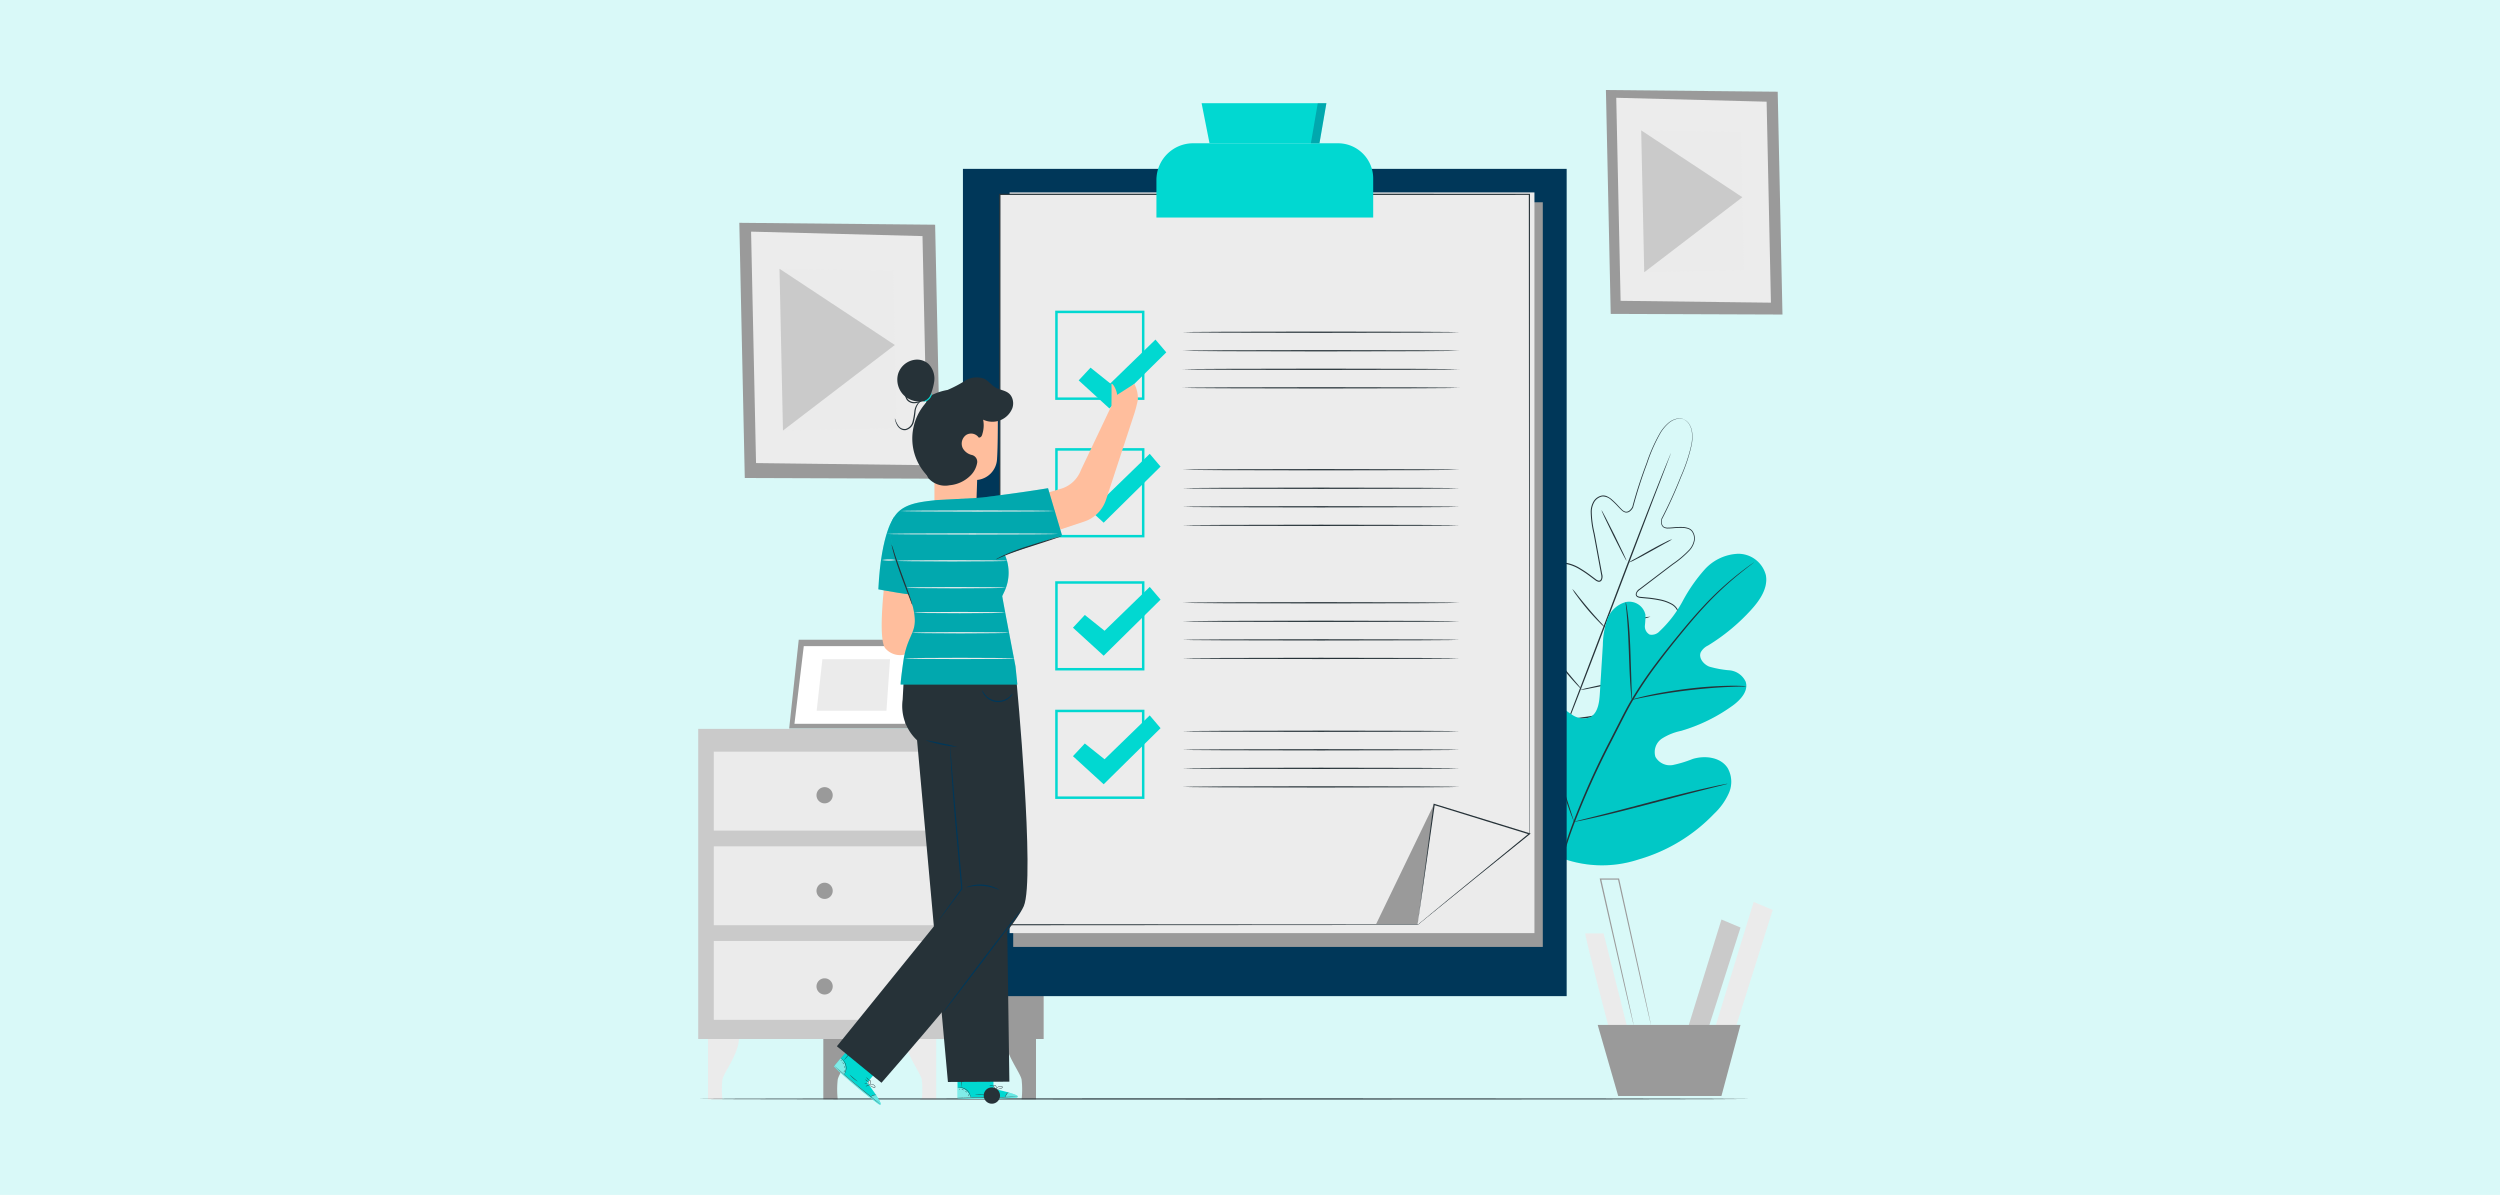 <svg xmlns="http://www.w3.org/2000/svg" width="295" height="141" viewBox="0 0 295 141">
  <g id="Grupo_1018037" data-name="Grupo 1018037" transform="translate(-284.668 -6501)">
    <rect id="Rectángulo_375667" data-name="Rectángulo 375667" width="295" height="141" transform="translate(284.668 6501)" fill="#d9f9f8"/>
    <g id="normatividad" transform="translate(366.804 6511.623)">
      <path id="Trazado_721540" data-name="Trazado 721540" d="M3.983,315.7v7.364h1.7a10.317,10.317,0,0,1,0-2.335c.163-.869,2.009-3.108,1.955-5.029Z" transform="translate(-2.573 -203.962)" fill="#ebebeb"/>
      <path id="Trazado_721541" data-name="Trazado 721541" d="M42.426,315.7v7.364h1.7a10.316,10.316,0,0,1,0-2.335c.163-.869,2.009-3.108,1.955-5.029Z" transform="translate(-27.41 -203.962)" fill="#9a9a9a"/>
      <path id="Trazado_721542" data-name="Trazado 721542" d="M73.376,315.7v7.364h-1.7a10.336,10.336,0,0,0,0-2.335c-.163-.869-2.009-3.108-1.955-5.029Z" transform="translate(-45.043 -203.962)" fill="#ebebeb"/>
      <path id="Trazado_721543" data-name="Trazado 721543" d="M106.654,315.7v7.364h-1.7a10.309,10.309,0,0,0,0-2.335c-.163-.869-2.009-3.108-1.955-5.029Z" transform="translate(-66.542 -203.962)" fill="#9a9a9a"/>
      <path id="Trazado_721544" data-name="Trazado 721544" d="M41.465,212.979H.715v36.6H41.465Z" transform="translate(-0.462 -137.597)" fill="#cacaca"/>
      <path id="Trazado_721545" data-name="Trazado 721545" d="M84.831,212.977l.3,36.6H95.809v-36.6Z" transform="translate(-54.806 -137.596)" fill="#9a9a9a"/>
      <path id="Trazado_721546" data-name="Trazado 721546" d="M32.059,220.585H5.9V229.9H32.059Z" transform="translate(-3.809 -142.511)" fill="#ebebeb"/>
      <path id="Trazado_721547" data-name="Trazado 721547" d="M32.059,252.139H5.9v9.312H32.059Z" transform="translate(-3.809 -162.897)" fill="#ebebeb"/>
      <path id="Trazado_721548" data-name="Trazado 721548" d="M32.059,283.692H5.9V293H32.059Z" transform="translate(-3.809 -183.282)" fill="#ebebeb"/>
      <path id="Trazado_721549" data-name="Trazado 721549" d="M32.171,183.268l-1.129,10.473H45.5l1.2-10.473Z" transform="translate(-20.056 -118.402)" fill="#9a9a9a"/>
      <path id="Trazado_721550" data-name="Trazado 721550" d="M33.907,185.394l-1.1,9.164H45.858l1.056-9.164Z" transform="translate(-21.197 -119.776)" fill="#fff"/>
      <path id="Trazado_721551" data-name="Trazado 721551" d="M40.882,189.749l-.675,6.081h8.235l.422-6.081Z" transform="translate(-25.976 -122.589)" fill="#ebebeb"/>
      <path id="Trazado_721552" data-name="Trazado 721552" d="M72.577,196.011l2.986,6-3.669-.042Z" transform="translate(-46.448 -126.635)" fill="#ebebeb"/>
      <path id="Trazado_721553" data-name="Trazado 721553" d="M42.065,233.367a.957.957,0,1,1-.957-.957A.957.957,0,0,1,42.065,233.367Z" transform="translate(-25.94 -150.151)" fill="#9a9a9a"/>
      <path id="Trazado_721554" data-name="Trazado 721554" d="M42.065,265.234a.957.957,0,1,1-.957-.957A.957.957,0,0,1,42.065,265.234Z" transform="translate(-25.94 -170.739)" fill="#9a9a9a"/>
      <path id="Trazado_721555" data-name="Trazado 721555" d="M42.065,297.1a.957.957,0,1,1-.957-.957A.957.957,0,0,1,42.065,297.1Z" transform="translate(-25.94 -191.326)" fill="#9a9a9a"/>
      <path id="Trazado_721556" data-name="Trazado 721556" d="M37.523,44.492l-23.106-.225.645,30.112,23.1.085Z" transform="translate(-9.314 -28.599)" fill="#9a9a9a"/>
      <path id="Trazado_721557" data-name="Trazado 721557" d="M38.568,47.738l-20.227-.526.585,27.31,20.221.249Z" transform="translate(-11.85 -30.502)" fill="#ececec"/>
      <path id="Trazado_721558" data-name="Trazado 721558" d="M41.237,59.816l-13.42-.223.409,19.089,13.409-.287Z" transform="translate(-17.972 -38.5)" fill="#ebebeb"/>
      <path id="Trazado_721559" data-name="Trazado 721559" d="M28.226,78.681l13.2-10.094L27.817,59.592Z" transform="translate(-17.972 -38.5)" fill="#cacaca"/>
      <path id="Trazado_721560" data-name="Trazado 721560" d="M323.607.2,303.336,0l.566,26.417,20.268.075Z" transform="translate(-195.974)" fill="#9a9a9a"/>
      <path id="Trazado_721561" data-name="Trazado 721561" d="M324.524,3.045,306.78,2.584l.513,23.958,17.739.219Z" transform="translate(-198.199 -1.669)" fill="#ececec"/>
      <path id="Trazado_721562" data-name="Trazado 721562" d="M326.866,13.641l-11.773-.2.359,16.746,11.763-.252Z" transform="translate(-203.569 -8.686)" fill="#ebebeb"/>
      <path id="Trazado_721563" data-name="Trazado 721563" d="M315.452,30.191l11.579-8.855-11.938-7.891Z" transform="translate(-203.569 -8.686)" fill="#cacaca"/>
      <path id="Trazado_721564" data-name="Trazado 721564" d="M296.45,281.177c-.086.259,2.938,11.751,2.938,11.751l2.074-.432-2.851-11.319Z" transform="translate(-191.523 -181.658)" fill="#ebebeb"/>
      <path id="Trazado_721565" data-name="Trazado 721565" d="M334.289,276.539l-4.147,13.393h2.42l3.974-12.442Z" transform="translate(-213.292 -178.661)" fill="#cacaca"/>
      <path id="Trazado_721566" data-name="Trazado 721566" d="M343.927,270.68l-4.752,15.466h2.419l4.58-14.516Z" transform="translate(-219.128 -174.876)" fill="#ebebeb"/>
      <path id="Trazado_721567" data-name="Trazado 721567" d="M300.6,311.692l2.419,8.382h12.183l2.246-8.382Z" transform="translate(-194.208 -201.372)" fill="#9a9a9a"/>
      <path id="Trazado_721568" data-name="Trazado 721568" d="M307.313,280.129a.414.414,0,0,1-.027-.086l-.064-.256-.234-.99-.837-3.66c-.7-3.11-1.659-7.408-2.734-12.206l.075.059h-2.134l.074-.093,2.751,12.217c.341,1.546.617,2.8.81,3.671.09.425.161.759.212,1l.051.259a.435.435,0,0,1,.013.09.394.394,0,0,1-.027-.086l-.066-.256-.239-.99c-.2-.871-.5-2.118-.856-3.66-.712-3.109-1.7-7.407-2.8-12.206l-.021-.093h2.29l.013.06,2.688,12.216.791,3.671.207,1c.021.107.037.193.05.259A.435.435,0,0,1,307.313,280.129Z" transform="translate(-194.634 -169.809)" fill="#9a9a9a"/>
      <path id="Trazado_721569" data-name="Trazado 721569" d="M124.585,336.224c0,.042-27.891.076-62.289.076S0,336.267,0,336.224s27.885-.076,62.3-.076S124.585,336.182,124.585,336.224Z" transform="translate(0 -217.172)" fill="#263238"/>
      <path id="Trazado_721570" data-name="Trazado 721570" d="M293.566,109.615a1.155,1.155,0,0,0-.208-.064,1.448,1.448,0,0,0-.637.01,2.3,2.3,0,0,0-.926.476,4.91,4.91,0,0,0-.94,1.1,19.64,19.64,0,0,0-1.628,3.683,53.919,53.919,0,0,0-1.657,5.179l0,.007,0,0a1.516,1.516,0,0,1-.343.424.676.676,0,0,1-.534.171.991.991,0,0,1-.492-.284c-.137-.127-.266-.263-.4-.4a9.1,9.1,0,0,0-.814-.794,1.5,1.5,0,0,0-1.029-.421,1.392,1.392,0,0,0-.944.629,2.367,2.367,0,0,0-.325,1.167,11.764,11.764,0,0,0,.34,2.568l.5,2.7.26,1.4q.065.353.132.709a.921.921,0,0,1-.084.752.37.37,0,0,1-.392.133.991.991,0,0,1-.348-.181l-.6-.446a13.393,13.393,0,0,0-1.245-.838,4.738,4.738,0,0,0-1.392-.58,1.642,1.642,0,0,0-.741,0,1.1,1.1,0,0,0-.6.406,2.488,2.488,0,0,0-.4,1.468,8.248,8.248,0,0,0,.154,1.592,20.37,20.37,0,0,0,.9,3.166,4.214,4.214,0,0,1,.257.817.6.6,0,0,1-.109.453.523.523,0,0,1-.085.085.287.287,0,0,1-.114.067.354.354,0,0,1-.256-.056,4.393,4.393,0,0,1-.679-.54l-.63-.584a9.341,9.341,0,0,0-1.336-1.076,2.805,2.805,0,0,0-.771-.351.954.954,0,0,0-.785.1,1.137,1.137,0,0,0-.445.68,3.459,3.459,0,0,0-.1.86,7.225,7.225,0,0,0,.221,1.754,15.248,15.248,0,0,0,1.275,3.376,25.54,25.54,0,0,0,1.9,3.159,18.025,18.025,0,0,0,1.145,1.477l1.192,1.462.014.017-.07-.027,1.867-.272a17.139,17.139,0,0,0,1.843-.317,25.594,25.594,0,0,0,3.533-1.06,15.258,15.258,0,0,0,3.216-1.642,7.241,7.241,0,0,0,1.345-1.15,3.462,3.462,0,0,0,.5-.707,1.14,1.14,0,0,0,.13-.8.954.954,0,0,0-.515-.6,2.8,2.8,0,0,0-.807-.259,9.3,9.3,0,0,0-1.713-.1l-.859.009a4.419,4.419,0,0,1-.866-.057.351.351,0,0,1-.227-.131.289.289,0,0,1-.039-.127.524.524,0,0,1-.005-.12.594.594,0,0,1,.225-.408,4.238,4.238,0,0,1,.739-.432,20.285,20.285,0,0,0,2.792-1.742,8.235,8.235,0,0,0,1.185-1.075,2.488,2.488,0,0,0,.693-1.353,1.1,1.1,0,0,0-.176-.706,1.636,1.636,0,0,0-.546-.5,4.749,4.749,0,0,0-1.421-.506,13.339,13.339,0,0,0-1.485-.216l-.741-.071a.982.982,0,0,1-.379-.1.371.371,0,0,1-.2-.364.928.928,0,0,1,.446-.612l.574-.436,1.131-.859,2.187-1.66a11.723,11.723,0,0,0,1.978-1.672,2.358,2.358,0,0,0,.543-1.082,1.391,1.391,0,0,0-.277-1.1,1.013,1.013,0,0,0-.481-.287,2.325,2.325,0,0,0-.565-.093,9.114,9.114,0,0,0-1.137.041c-.188.014-.374.027-.561.029a.991.991,0,0,1-.555-.121.676.676,0,0,1-.28-.485,1.516,1.516,0,0,1,.031-.544v0l0-.006a53.994,53.994,0,0,0,2.252-4.939,20.246,20.246,0,0,0,1.277-3.812,4.978,4.978,0,0,0,.058-1.44,2.336,2.336,0,0,0-.342-.982,1.409,1.409,0,0,0-.455-.444,1.08,1.08,0,0,0-.2-.1.775.775,0,0,1,.2.084,1.391,1.391,0,0,1,.47.441,2.343,2.343,0,0,1,.358.991,4.965,4.965,0,0,1-.046,1.453,20.052,20.052,0,0,1-1.259,3.831,53.346,53.346,0,0,1-2.238,4.957l0-.011a1.43,1.43,0,0,0-.028.506.581.581,0,0,0,.24.419.9.9,0,0,0,.5.1c.182,0,.367-.016.554-.031a9.172,9.172,0,0,1,1.15-.044,2.448,2.448,0,0,1,.59.1,1.116,1.116,0,0,1,.528.315,1.493,1.493,0,0,1,.306,1.188,2.469,2.469,0,0,1-.564,1.135,11.791,11.791,0,0,1-2,1.7l-2.182,1.662-1.129.86-.573.437a1.325,1.325,0,0,0-.261.23.588.588,0,0,0-.135.294.239.239,0,0,0,.134.241.859.859,0,0,0,.331.085l.739.069a13.446,13.446,0,0,1,1.5.216,4.876,4.876,0,0,1,1.462.521,1.768,1.768,0,0,1,.59.543,1.235,1.235,0,0,1,.2.789,2.611,2.611,0,0,1-.725,1.434,8.39,8.39,0,0,1-1.2,1.1,20.419,20.419,0,0,1-2.811,1.758,4.179,4.179,0,0,0-.711.413.451.451,0,0,0-.176.31.393.393,0,0,0,0,.091c0,.023.012.079.02.074a.254.254,0,0,0,.137.063,4.353,4.353,0,0,0,.832.052l.858-.01a9.433,9.433,0,0,1,1.741.1,2.932,2.932,0,0,1,.851.274,1.1,1.1,0,0,1,.589.7,1.291,1.291,0,0,1-.141.905,3.61,3.61,0,0,1-.523.739,7.406,7.406,0,0,1-1.37,1.175,15.406,15.406,0,0,1-3.247,1.659,25.651,25.651,0,0,1-3.556,1.067,17.257,17.257,0,0,1-1.849.319l-1.871.273-.043.006-.027-.034-.014-.017-1.194-1.464a18.081,18.081,0,0,1-1.149-1.483A25.607,25.607,0,0,1,275.48,139a15.378,15.378,0,0,1-1.287-3.411,7.374,7.374,0,0,1-.224-1.791,3.591,3.591,0,0,1,.111-.9,1.286,1.286,0,0,1,.505-.763,1.1,1.1,0,0,1,.9-.117,2.946,2.946,0,0,1,.813.369,9.455,9.455,0,0,1,1.357,1.093l.629.584a4.324,4.324,0,0,0,.65.521.254.254,0,0,0,.144.046c0,.009.046-.025.065-.041a.408.408,0,0,0,.064-.064.451.451,0,0,0,.079-.347,4.142,4.142,0,0,0-.248-.784,20.474,20.474,0,0,1-.9-3.19,8.337,8.337,0,0,1-.154-1.62,2.616,2.616,0,0,1,.427-1.55,1.231,1.231,0,0,1,.676-.452,1.773,1.773,0,0,1,.8-.006,4.854,4.854,0,0,1,1.433.6,13.42,13.42,0,0,1,1.256.848l.594.446a.88.88,0,0,0,.3.161.239.239,0,0,0,.262-.086.579.579,0,0,0,.1-.308,1.3,1.3,0,0,0-.038-.345l-.131-.709-.257-1.4q-.254-1.38-.5-2.7a11.862,11.862,0,0,1-.337-2.6,2.473,2.473,0,0,1,.345-1.22,1.5,1.5,0,0,1,1.025-.675,1.115,1.115,0,0,1,.6.121,2.419,2.419,0,0,1,.5.326,9.128,9.128,0,0,1,.822.806c.129.136.256.271.389.4a.9.9,0,0,0,.44.261.58.58,0,0,0,.46-.149,1.427,1.427,0,0,0,.32-.394l0,.011a53.3,53.3,0,0,1,1.679-5.183,19.49,19.49,0,0,1,1.654-3.686,4.9,4.9,0,0,1,.958-1.1,2.312,2.312,0,0,1,.945-.471,1.417,1.417,0,0,1,.645,0A.786.786,0,0,1,293.566,109.615Z" transform="translate(-177.001 -70.745)" fill="#263238"/>
      <path id="Trazado_721571" data-name="Trazado 721571" d="M299.5,121.113a.488.488,0,0,1-.029.1l-.1.276c-.1.251-.23.6-.4,1.056-.356.925-.866,2.248-1.495,3.88l-4.879,12.819c-1.9,5.01-3.635,9.54-4.922,12.806-.643,1.634-1.169,2.953-1.54,3.862l-.43,1.046-.115.271a.528.528,0,0,1-.044.09.478.478,0,0,1,.029-.1l.1-.276c.1-.251.23-.6.4-1.056.356-.925.866-2.248,1.495-3.879l4.88-12.821c1.9-5.009,3.634-9.537,4.922-12.8.643-1.634,1.169-2.953,1.54-3.862l.43-1.046.116-.27A.47.47,0,0,1,299.5,121.113Z" transform="translate(-184.477 -78.246)" fill="#263238"/>
      <path id="Trazado_721572" data-name="Trazado 721572" d="M316.055,149.751a5.187,5.187,0,0,1-.735.437l-1.8,1c-.7.391-1.344.739-1.816.976a3.966,3.966,0,0,1-.785.342,6.019,6.019,0,0,1,.734-.437l1.793-1.014c.7-.391,1.349-.731,1.824-.963A4.349,4.349,0,0,1,316.055,149.751Z" transform="translate(-200.873 -96.747)" fill="#263238"/>
      <path id="Trazado_721573" data-name="Trazado 721573" d="M304.8,146.044c-.038.019-.737-1.314-1.56-2.977s-1.461-3.027-1.423-3.045.736,1.314,1.56,2.978S304.836,146.026,304.8,146.044Z" transform="translate(-194.989 -90.462)" fill="#263238"/>
      <path id="Trazado_721574" data-name="Trazado 721574" d="M295.979,170.861a4.537,4.537,0,0,1-.646-.589c-.381-.382-.893-.924-1.424-1.553s-.984-1.223-1.3-1.662a4.47,4.47,0,0,1-.473-.734,5.442,5.442,0,0,1,.56.669c.334.422.8,1,1.327,1.628s1.026,1.178,1.386,1.578A5.381,5.381,0,0,1,295.979,170.861Z" transform="translate(-188.739 -107.455)" fill="#263238"/>
      <path id="Trazado_721575" data-name="Trazado 721575" d="M308.372,175.571a4.225,4.225,0,0,1-.775.227c-.482.121-1.152.278-1.893.442s-1.414.3-1.9.4a4.231,4.231,0,0,1-.8.121,4.228,4.228,0,0,1,.774-.227c.482-.121,1.152-.278,1.893-.442s1.414-.3,1.9-.4A4.2,4.2,0,0,1,308.372,175.571Z" transform="translate(-195.759 -113.427)" fill="#263238"/>
      <path id="Trazado_721576" data-name="Trazado 721576" d="M301.659,195.9a6.925,6.925,0,0,1-1,.267c-.621.145-1.481.336-2.433.537s-1.816.375-2.443.493a6.907,6.907,0,0,1-1.021.161,6.889,6.889,0,0,1,1-.267c.621-.145,1.481-.336,2.433-.537s1.815-.375,2.442-.493A6.9,6.9,0,0,1,301.659,195.9Z" transform="translate(-190.436 -126.563)" fill="#263238"/>
      <path id="Trazado_721577" data-name="Trazado 721577" d="M286.594,189.047a1.111,1.111,0,0,1-.22-.2c-.135-.135-.325-.337-.556-.589-.461-.505-1.082-1.218-1.733-2.033s-1.213-1.576-1.6-2.137c-.2-.28-.35-.51-.453-.671a1.148,1.148,0,0,1-.147-.259,1.122,1.122,0,0,1,.2.225l.492.642c.413.544.985,1.293,1.637,2.105s1.256,1.535,1.695,2.057A8.836,8.836,0,0,1,286.594,189.047Z" transform="translate(-182.111 -118.331)" fill="#263238"/>
      <path id="Trazado_721578" data-name="Trazado 721578" d="M277.051,190.3c-5.1-4.111-5.84-11.142-5.2-17.374a6.8,6.8,0,0,1,.626-3.028,2.128,2.128,0,0,1,2.662-.923c.75.417,1.025,1.341,1.407,2.116a6.115,6.115,0,0,0,2.285,2.5,2.327,2.327,0,0,0,2.127.34c.933-.435,1.124-1.67,1.189-2.707q.18-2.9.361-5.8a9.681,9.681,0,0,1,.524-3.058,3.223,3.223,0,0,1,2.17-2.036,1.955,1.955,0,0,1,2.325,1.473,9.563,9.563,0,0,1-.059,1.293,1.093,1.093,0,0,0,.568,1.07,1.256,1.256,0,0,0,1.171-.4,13.815,13.815,0,0,0,2.731-3.567,19.193,19.193,0,0,1,2.573-3.7,5.621,5.621,0,0,1,3.945-1.871,3.366,3.366,0,0,1,3.286,2.526c.276,1.488-.678,2.913-1.688,4.032a23.217,23.217,0,0,1-5.134,4.263,1.91,1.91,0,0,0-.866.811c-.273.676.336,1.408,1,1.682a12.009,12.009,0,0,0,2.4.439,2.337,2.337,0,0,1,1.907,1.352c.352,1.089-.611,2.139-1.533,2.807a19.875,19.875,0,0,1-6.1,2.985,6.689,6.689,0,0,0-2.253.91,1.924,1.924,0,0,0-.766,2.156,1.958,1.958,0,0,0,2.068.962,13.83,13.83,0,0,0,2.335-.713c1.462-.44,3.3-.216,4.124,1.078a3.288,3.288,0,0,1,.15,2.926,7.574,7.574,0,0,1-1.748,2.455,19.985,19.985,0,0,1-8.924,5.4A13.72,13.72,0,0,1,277.051,190.3Z" transform="translate(-175.507 -99.905)" fill="#01d8d1"/>
      <g id="Grupo_1017494" data-name="Grupo 1017494" transform="translate(96.15 54.732)" opacity="0.1">
        <path id="Trazado_721579" data-name="Trazado 721579" d="M277.051,190.3c-5.1-4.111-5.84-11.142-5.2-17.374a6.8,6.8,0,0,1,.626-3.028,2.128,2.128,0,0,1,2.662-.923c.75.417,1.025,1.341,1.407,2.116a6.115,6.115,0,0,0,2.285,2.5,2.327,2.327,0,0,0,2.127.34c.933-.435,1.124-1.67,1.189-2.707q.18-2.9.361-5.8a9.681,9.681,0,0,1,.524-3.058,3.223,3.223,0,0,1,2.17-2.036,1.955,1.955,0,0,1,2.325,1.473,9.563,9.563,0,0,1-.059,1.293,1.093,1.093,0,0,0,.568,1.07,1.256,1.256,0,0,0,1.171-.4,13.815,13.815,0,0,0,2.731-3.567,19.193,19.193,0,0,1,2.573-3.7,5.621,5.621,0,0,1,3.945-1.871,3.366,3.366,0,0,1,3.286,2.526c.276,1.488-.678,2.913-1.688,4.032a23.217,23.217,0,0,1-5.134,4.263,1.91,1.91,0,0,0-.866.811c-.273.676.336,1.408,1,1.682a12.009,12.009,0,0,0,2.4.439,2.337,2.337,0,0,1,1.907,1.352c.352,1.089-.611,2.139-1.533,2.807a19.875,19.875,0,0,1-6.1,2.985,6.689,6.689,0,0,0-2.253.91,1.924,1.924,0,0,0-.766,2.156,1.958,1.958,0,0,0,2.068.962,13.83,13.83,0,0,0,2.335-.713c1.462-.44,3.3-.216,4.124,1.078a3.288,3.288,0,0,1,.15,2.926,7.574,7.574,0,0,1-1.748,2.455,19.985,19.985,0,0,1-8.924,5.4A13.72,13.72,0,0,1,277.051,190.3Z" transform="translate(-271.657 -154.637)" fill="#003759"/>
      </g>
      <path id="Trazado_721580" data-name="Trazado 721580" d="M285.771,196.753a45.608,45.608,0,0,1,2.28-8.43,93.1,93.1,0,0,1,4.374-9.75l1.278-2.5c.421-.819.839-1.631,1.3-2.4a46.5,46.5,0,0,1,2.883-4.266c.983-1.313,1.963-2.523,2.888-3.647s1.812-2.153,2.658-3.058a36.857,36.857,0,0,1,4.306-3.968c.543-.427.975-.745,1.271-.956l.338-.238a.755.755,0,0,1,.119-.076.719.719,0,0,1-.107.092l-.327.254c-.288.221-.713.548-1.248.984a39.034,39.034,0,0,0-4.254,4c-.838.908-1.714,1.941-2.635,3.067s-1.894,2.34-2.87,3.652a46.987,46.987,0,0,0-2.862,4.256c-.454.765-.867,1.57-1.289,2.391l-1.277,2.5a95.5,95.5,0,0,0-4.38,9.724,46.426,46.426,0,0,0-2.312,8.39" transform="translate(-184.626 -101.734)" fill="#263238"/>
      <path id="Trazado_721581" data-name="Trazado 721581" d="M310.657,182.244a2.1,2.1,0,0,1-.071-.449c-.035-.29-.072-.712-.109-1.233-.076-1.042-.131-2.486-.187-4.077s-.131-3.03-.223-4.069c-.044-.52-.084-.94-.116-1.229a2.108,2.108,0,0,1-.027-.454,2.064,2.064,0,0,1,.1.443c.054.287.115.706.176,1.226.127,1.038.224,2.482.279,4.075.051,1.57.1,2.991.131,4.077.019.49.035.9.048,1.235A2.092,2.092,0,0,1,310.657,182.244Z" transform="translate(-200.227 -110.304)" fill="#263238"/>
      <path id="Trazado_721582" data-name="Trazado 721582" d="M325.5,198.673a2.9,2.9,0,0,1-.536.027c-.344.007-.842.014-1.457.044-1.23.048-2.927.174-4.793.394s-3.546.5-4.756.733c-.606.113-1.094.217-1.431.287a2.838,2.838,0,0,1-.529.092,2.85,2.85,0,0,1,.512-.165c.333-.093.818-.217,1.422-.348,1.206-.269,2.889-.566,4.76-.791a47.06,47.06,0,0,1,4.811-.339c.617-.012,1.117,0,1.462.018A2.811,2.811,0,0,1,325.5,198.673Z" transform="translate(-201.573 -128.309)" fill="#263238"/>
      <path id="Trazado_721583" data-name="Trazado 721583" d="M282.6,212.066a.706.706,0,0,1-.08-.169c-.053-.134-.117-.3-.2-.5-.167-.433-.393-1.066-.662-1.852-.539-1.571-1.214-3.766-1.927-6.2s-1.367-4.629-1.872-6.209l-.6-1.87-.161-.51a.67.67,0,0,1-.044-.183.736.736,0,0,1,.08.169l.195.5c.168.433.393,1.066.662,1.852.538,1.571,1.214,3.765,1.926,6.2s1.367,4.628,1.872,6.209c.248.768.452,1.4.6,1.87l.161.51A.672.672,0,0,1,282.6,212.066Z" transform="translate(-178.996 -125.71)" fill="#263238"/>
      <path id="Trazado_721584" data-name="Trazado 721584" d="M310.831,231.285a.734.734,0,0,1-.18.061l-.527.137-1.939.485c-1.638.41-3.892,1-6.383,1.658s-4.754,1.229-6.4,1.6c-.823.188-1.49.333-1.954.425l-.534.1a.7.7,0,0,1-.189.022.737.737,0,0,1,.181-.061l.526-.137,1.939-.485c1.638-.409,3.893-1,6.384-1.659s4.753-1.229,6.4-1.6c.823-.188,1.491-.334,1.954-.425l.534-.1A.687.687,0,0,1,310.831,231.285Z" transform="translate(-189.118 -149.423)" fill="#263238"/>
      <path id="Trazado_721585" data-name="Trazado 721585" d="M160.212,26.276H88.971V123.9h71.241Z" transform="translate(-57.481 -16.976)" fill="#003759"/>
      <path id="Trazado_721586" data-name="Trazado 721586" d="M168.224,125.292H105.731V37.423h62.493v87.869Z" transform="translate(-68.309 -24.178)" fill="#9a9a9a"/>
      <path id="Trazado_721587" data-name="Trazado 721587" d="M166.463,121.541h-61.93V34.14h61.93v87.4Z" transform="translate(-67.535 -22.057)" fill="#ebebeb"/>
      <path id="Trazado_721588" data-name="Trazado 721588" d="M157.7,115.144l-7.133,5.808h-49.3V34.767h62.493V110.23Z" transform="translate(-65.424 -22.462)" fill="#ececec"/>
      <path id="Trazado_721589" data-name="Trazado 721589" d="M157.558,115.006s.126-.108.38-.317l1.143-.934,4.523-3.682-.009.019c-.007-12.4-.024-39.94-.045-75.463l.069.069-61.947.007h-.545l.076-.076c-.006,32.4-.011,62.292-.016,86.186l-.061-.061,49.3.035-.017.006,5.357-4.345,1.342-1.084c.3-.241.451-.358.451-.358s-.146.125-.442.368l-1.334,1.1-5.341,4.365-.007.006h-.01l-49.3.035h-.062v-.061c0-23.893-.009-53.784-.015-86.186v-.076h.622l61.947.007h.069v.069c-.021,35.524-.037,63.068-.045,75.463v.012l-.009.007-4.537,3.663-1.15.924C157.689,114.9,157.558,115.006,157.558,115.006Z" transform="translate(-65.284 -22.323)" fill="#263238"/>
      <path id="Trazado_721590" data-name="Trazado 721590" d="M179.056,26.517H153.479V22.085a4.335,4.335,0,0,1,4.335-4.335H174.9a4.158,4.158,0,0,1,4.158,4.158v4.61Z" transform="translate(-99.157 -11.467)" fill="#01d8d1"/>
      <path id="Trazado_721591" data-name="Trazado 721591" d="M169.472,9.116l-.935-4.73h14.726l-.818,4.73Z" transform="translate(-108.885 -2.834)" fill="#01d8d1"/>
      <path id="Trazado_721592" data-name="Trazado 721592" d="M130.262,84.09H119.733V73.561h10.529ZM120.027,83.8h9.941V73.855h-9.941Z" transform="translate(-77.355 -47.525)" fill="#01d8d1"/>
      <path id="Trazado_721593" data-name="Trazado 721593" d="M194.841,80.605c0,.042-7.329.076-16.366.076s-16.368-.034-16.368-.076,7.327-.076,16.368-.076S194.841,80.563,194.841,80.605Z" transform="translate(-104.73 -52.027)" fill="#263238"/>
      <path id="Trazado_721594" data-name="Trazado 721594" d="M194.841,86.786c0,.042-7.329.076-16.366.076s-16.368-.034-16.368-.076,7.327-.076,16.368-.076S194.841,86.744,194.841,86.786Z" transform="translate(-104.73 -56.02)" fill="#263238"/>
      <path id="Trazado_721595" data-name="Trazado 721595" d="M194.841,92.967c0,.042-7.329.076-16.366.076s-16.368-.034-16.368-.076,7.327-.076,16.368-.076S194.841,92.925,194.841,92.967Z" transform="translate(-104.73 -60.013)" fill="#263238"/>
      <path id="Trazado_721596" data-name="Trazado 721596" d="M194.841,99.148c0,.042-7.329.076-16.366.076s-16.368-.034-16.368-.076,7.327-.076,16.368-.076S194.841,99.106,194.841,99.148Z" transform="translate(-104.73 -64.007)" fill="#263238"/>
      <path id="Trazado_721597" data-name="Trazado 721597" d="M130.262,129.933H119.733V119.4h10.529Zm-10.235-.294h9.941V119.7h-9.941Z" transform="translate(-77.355 -77.143)" fill="#01d8d1"/>
      <path id="Trazado_721598" data-name="Trazado 721598" d="M125.649,126.1l1.4-1.5,2.329,1.863,5.332-5.176,1.277,1.505-6.712,6.622Z" transform="translate(-81.177 -78.36)" fill="#01d8d1"/>
      <path id="Trazado_721599" data-name="Trazado 721599" d="M194.841,126.449c0,.042-7.329.076-16.366.076s-16.368-.034-16.368-.076,7.327-.076,16.368-.076S194.841,126.407,194.841,126.449Z" transform="translate(-104.73 -81.645)" fill="#263238"/>
      <path id="Trazado_721600" data-name="Trazado 721600" d="M194.841,132.63c0,.042-7.329.076-16.366.076s-16.368-.034-16.368-.076,7.327-.076,16.368-.076S194.841,132.588,194.841,132.63Z" transform="translate(-104.73 -85.638)" fill="#263238"/>
      <path id="Trazado_721601" data-name="Trazado 721601" d="M194.841,138.81c0,.042-7.329.076-16.366.076s-16.368-.034-16.368-.076,7.327-.076,16.368-.076S194.841,138.769,194.841,138.81Z" transform="translate(-104.73 -89.631)" fill="#263238"/>
      <path id="Trazado_721602" data-name="Trazado 721602" d="M194.841,144.992c0,.042-7.329.076-16.366.076s-16.368-.034-16.368-.076,7.327-.076,16.368-.076S194.841,144.95,194.841,144.992Z" transform="translate(-104.73 -93.625)" fill="#263238"/>
      <path id="Trazado_721603" data-name="Trazado 721603" d="M130.262,174.295H119.733V163.766h10.529ZM120.027,174h9.941V164.06h-9.941Z" transform="translate(-77.355 -105.803)" fill="#01d8d1"/>
      <path id="Trazado_721604" data-name="Trazado 721604" d="M125.649,170.465l1.4-1.5,2.329,1.864,5.332-5.176,1.277,1.5-6.712,6.622Z" transform="translate(-81.177 -107.021)" fill="#01d8d1"/>
      <path id="Trazado_721605" data-name="Trazado 721605" d="M194.841,170.81c0,.042-7.329.076-16.366.076s-16.368-.034-16.368-.076,7.327-.076,16.368-.076S194.841,170.768,194.841,170.81Z" transform="translate(-104.73 -110.305)" fill="#263238"/>
      <path id="Trazado_721606" data-name="Trazado 721606" d="M194.841,176.991c0,.042-7.329.076-16.366.076s-16.368-.034-16.368-.076,7.327-.076,16.368-.076S194.841,176.949,194.841,176.991Z" transform="translate(-104.73 -114.298)" fill="#263238"/>
      <path id="Trazado_721607" data-name="Trazado 721607" d="M194.841,183.173c0,.042-7.329.076-16.366.076s-16.368-.034-16.368-.076,7.327-.076,16.368-.076S194.841,183.131,194.841,183.173Z" transform="translate(-104.73 -118.292)" fill="#263238"/>
      <path id="Trazado_721608" data-name="Trazado 721608" d="M194.841,189.354c0,.042-7.329.076-16.366.076s-16.368-.034-16.368-.076,7.327-.076,16.368-.076S194.841,189.312,194.841,189.354Z" transform="translate(-104.73 -122.285)" fill="#263238"/>
      <path id="Trazado_721609" data-name="Trazado 721609" d="M130.262,217.127H119.733V206.6h10.529Zm-10.235-.294h9.941v-9.941h-9.941Z" transform="translate(-77.355 -133.476)" fill="#01d8d1"/>
      <path id="Trazado_721610" data-name="Trazado 721610" d="M125.649,213.3l1.4-1.5,2.329,1.863,5.332-5.176,1.277,1.506-6.712,6.621Z" transform="translate(-81.177 -134.693)" fill="#01d8d1"/>
      <path id="Trazado_721611" data-name="Trazado 721611" d="M194.841,213.643c0,.042-7.329.076-16.366.076s-16.368-.034-16.368-.076,7.327-.076,16.368-.076S194.841,213.6,194.841,213.643Z" transform="translate(-104.73 -137.977)" fill="#263238"/>
      <path id="Trazado_721612" data-name="Trazado 721612" d="M194.841,219.824c0,.042-7.329.076-16.366.076s-16.368-.034-16.368-.076,7.327-.076,16.368-.076S194.841,219.782,194.841,219.824Z" transform="translate(-104.73 -141.971)" fill="#263238"/>
      <path id="Trazado_721613" data-name="Trazado 721613" d="M194.841,226.005c0,.042-7.329.076-16.366.076s-16.368-.034-16.368-.076,7.327-.076,16.368-.076S194.841,225.963,194.841,226.005Z" transform="translate(-104.73 -145.964)" fill="#263238"/>
      <path id="Trazado_721614" data-name="Trazado 721614" d="M194.841,232.186c0,.042-7.329.076-16.366.076s-16.368-.034-16.368-.076,7.327-.076,16.368-.076S194.841,232.144,194.841,232.186Z" transform="translate(-104.73 -149.957)" fill="#263238"/>
      <path id="Trazado_721615" data-name="Trazado 721615" d="M233.582,237.955l-6.852,14.189h4.892Z" transform="translate(-146.481 -153.734)" fill="#9a9a9a"/>
      <path id="Trazado_721616" data-name="Trazado 721616" d="M240.551,252.37l1.96-14.189,11.235,3.467Z" transform="translate(-155.411 -153.88)" fill="#ececec"/>
      <path id="Trazado_721617" data-name="Trazado 721617" d="M240.551,252.2l3.778-3.11,9.369-7.67.025.13-4.338-1.337-6.9-2.133.092-.059-1.448,10.162c-.355,2.44-.537,3.7-.584,4.018,0,0,0-.019.007-.063s.014-.115.024-.2l.1-.773.386-2.925c.338-2.53.814-6.088,1.37-10.242l.011-.084.081.025,6.9,2.124,4.336,1.34.134.041-.109.088-9.483,7.649-2.769,2.225L240.8,252l-.189.15C240.57,252.186,240.549,252.2,240.551,252.2Z" transform="translate(-155.41 -153.709)" fill="#263238"/>
      <g id="Grupo_1017495" data-name="Grupo 1017495" transform="translate(72.549 1.553)" opacity="0.3">
        <path id="Trazado_721618" data-name="Trazado 721618" d="M205.788,4.387l-.812,4.73h1.011l.818-4.73h-1.288" transform="translate(-204.976 -4.387)" fill="#003759"/>
      </g>
      <path id="Trazado_721619" data-name="Trazado 721619" d="M81.333,116.612a2.643,2.643,0,0,0,2.843-2.534c.055-1.439.1-2.893.1-2.893a2.6,2.6,0,0,0,2.338-2.361c.158-2.158.086-7.138.086-7.138a7.518,7.518,0,0,0-7.6.488l.135,7.593v4.084C79.254,115.223,79.966,116.507,81.333,116.612Z" transform="translate(-51.107 -65.176)" fill="#ffbe9d"/>
      <path id="Trazado_721620" data-name="Trazado 721620" d="M82.422,102.889a1.106,1.106,0,0,0-1.474-.322,1.254,1.254,0,0,0-.418,1.568,1.653,1.653,0,0,0,1.058.8.828.828,0,0,1,.649.892,2.762,2.762,0,0,1-.757,1.5,3.981,3.981,0,0,1-2.5,1.183,2.647,2.647,0,0,1-2.506-.838,3.424,3.424,0,0,1-.431-1.941l-.1-4.771a6.841,6.841,0,0,1,.109-1.712,2.3,2.3,0,0,1,.9-1.416,7.048,7.048,0,0,1,1.787-.568,14.765,14.765,0,0,0,2.081-1.095,2.559,2.559,0,0,1,2.258-.219c.5.253.841.756,1.331,1.034.7.4,1.647.307,1.986,1.332a1.738,1.738,0,0,1-.012,1.1,2.535,2.535,0,0,1-3.447,1.355,3.419,3.419,0,0,1-.041,1.509C82.823,102.518,82.795,102.882,82.422,102.889Z" transform="translate(-49.062 -61.874)" fill="#263238"/>
      <path id="Trazado_721621" data-name="Trazado 721621" d="M70.744,94.634a7.338,7.338,0,0,0,.693-2.167,2.484,2.484,0,0,0-.68-2.094,2.043,2.043,0,0,0-1.422-.5,2.4,2.4,0,0,0-2.168,1.718,2.59,2.59,0,0,0,.872,2.654,2.808,2.808,0,0,0,2.795.365" transform="translate(-43.338 -58.061)" fill="#263238"/>
      <path id="Trazado_721622" data-name="Trazado 721622" d="M76.764,101.109a1.062,1.062,0,0,1-1.022,1c-.01-.044.316-.13.6-.411S76.72,101.1,76.764,101.109Z" transform="translate(-48.933 -65.323)" fill="#01d8d1"/>
      <path id="Trazado_721623" data-name="Trazado 721623" d="M72.142,99.018a2.028,2.028,0,0,1-.586.428,1.687,1.687,0,0,1-.772.218,1.073,1.073,0,0,1-.9-.4,1.2,1.2,0,0,1-.16-.975,1.9,1.9,0,0,1,.363-.714,2.242,2.242,0,0,1,.511-.515,6.842,6.842,0,0,1-.423.578,1.935,1.935,0,0,0-.313.681,1.09,1.09,0,0,0,.145.855.956.956,0,0,0,.777.353,1.694,1.694,0,0,0,.724-.174C71.9,99.159,72.127,98.995,72.142,99.018Z" transform="translate(-45.021 -62.704)" fill="#263238"/>
      <path id="Trazado_721624" data-name="Trazado 721624" d="M66.26,105.5a.939.939,0,0,1,.105.239,2.466,2.466,0,0,0,.318.615.891.891,0,0,0,.845.389,1.159,1.159,0,0,0,.813-.819,8.4,8.4,0,0,0,.221-1.253,1.937,1.937,0,0,1,.412-.989,1.062,1.062,0,0,1,.628-.358.418.418,0,0,1,.264.022c0,.015-.1,0-.253.036a1.068,1.068,0,0,0-.557.37,1.906,1.906,0,0,0-.355.94,7.483,7.483,0,0,1-.215,1.28,1.283,1.283,0,0,1-.933.907.859.859,0,0,1-.585-.113,1.218,1.218,0,0,1-.372-.35,2.116,2.116,0,0,1-.287-.66A.812.812,0,0,1,66.26,105.5Z" transform="translate(-42.806 -66.748)" fill="#263238"/>
      <path id="Trazado_721625" data-name="Trazado 721625" d="M62.377,160.689s-1.1,8.055,0,9.076a2.3,2.3,0,0,0,2.158.682l2.094-1.751.412-8.008Z" transform="translate(-39.984 -103.815)" fill="#ffbe9d"/>
      <path id="Trazado_721626" data-name="Trazado 721626" d="M127.558,88.012l1.4-1.5,2.329,1.864,5.332-5.177,1.277,1.506-6.712,6.622Z" transform="translate(-82.41 -53.751)" fill="#01d8d1"/>
      <path id="Trazado_721627" data-name="Trazado 721627" d="M124.366,97.955l-2.027,1.3c-.092-.8-.7-1.6-.672-1.193s0,2.49,0,2.49l-3.615,7.607a3.6,3.6,0,0,1-2.23,2.141l-3.374,1,1.319,4.461,4.69-1.555a4.044,4.044,0,0,0,2.57-2.578l3.233-9.848a15.278,15.278,0,0,0,.522-1.94A3.7,3.7,0,0,0,124.366,97.955Z" transform="translate(-72.651 -63.285)" fill="#ffbe9d"/>
      <path id="Trazado_721628" data-name="Trazado 721628" d="M91.386,328.872l-.051-2.255-4.225.068.039,3.3.262.013a49.96,49.96,0,0,0,6.712-.1C94.989,329.623,91.386,328.872,91.386,328.872Z" transform="translate(-56.279 -211.015)" fill="#01d8d1"/>
      <g id="Grupo_1017496" data-name="Grupo 1017496" transform="translate(30.856 117.723)" opacity="0.5">
        <path id="Trazado_721629" data-name="Trazado 721629" d="M88.724,333.8a1.467,1.467,0,0,0-.553-.892,1.424,1.424,0,0,0-.993-.291L87.2,333.8Z" transform="translate(-87.178 -332.609)" fill="#fff"/>
      </g>
      <g id="Grupo_1017497" data-name="Grupo 1017497" transform="translate(30.87 118.287)" opacity="0.4">
        <path id="Trazado_721630" data-name="Trazado 721630" d="M93.218,334.2s1.264.343,1.11.552a40.449,40.449,0,0,1-7.109.131l.005-.095,5.628-.038S92.972,334.217,93.218,334.2Z" transform="translate(-87.22 -334.203)" fill="#fff"/>
      </g>
      <path id="Trazado_721631" data-name="Trazado 721631" d="M87.047,335.666a.368.368,0,0,0,.073.007l.209.01.768.021c.649.013,1.546.02,2.536.005s1.887-.047,2.535-.08l.768-.044.208-.016a.411.411,0,0,0,.073-.009.36.36,0,0,0-.073,0l-.209.006-.768.027c-.648.023-1.545.05-2.535.065s-1.886.013-2.535.01l-.768-.005h-.209A.416.416,0,0,0,87.047,335.666Z" transform="translate(-56.238 -216.792)" fill="#263238"/>
      <path id="Trazado_721632" data-name="Trazado 721632" d="M103.12,334.723a1.75,1.75,0,0,1,.138-.369,1.724,1.724,0,0,1,.257-.3.684.684,0,0,0-.395.667Z" transform="translate(-66.617 -215.82)" fill="#263238"/>
      <path id="Trazado_721633" data-name="Trazado 721633" d="M99.581,333.559c.012.007.071-.066.131-.164s.1-.184.087-.191-.07.066-.131.164S99.569,333.552,99.581,333.559Z" transform="translate(-64.334 -215.27)" fill="#263238"/>
      <path id="Trazado_721634" data-name="Trazado 721634" d="M98.609,333.27c.01.01.076-.035.147-.1s.122-.129.113-.139-.076.035-.147.1S98.6,333.26,98.609,333.27Z" transform="translate(-63.706 -215.156)" fill="#263238"/>
      <path id="Trazado_721635" data-name="Trazado 721635" d="M97.982,332.547a.961.961,0,1,0,.221-.027A.5.5,0,0,0,97.982,332.547Z" transform="translate(-63.303 -214.828)" fill="#263238"/>
      <path id="Trazado_721636" data-name="Trazado 721636" d="M97.76,331.8a.62.62,0,0,0,.5.03,1.3,1.3,0,0,0-.25-.013A1.387,1.387,0,0,0,97.76,331.8Z" transform="translate(-63.159 -214.357)" fill="#263238"/>
      <path id="Trazado_721637" data-name="Trazado 721637" d="M99.974,332.452a.784.784,0,0,0,.271-.006,1.639,1.639,0,0,0,.288-.068.807.807,0,0,0,.164-.071.147.147,0,0,0,.066-.086.106.106,0,0,0-.043-.108.5.5,0,0,0-.613.155.486.486,0,0,0-.086.182.154.154,0,0,0-.006.074.763.763,0,0,1,.12-.234.49.49,0,0,1,.23-.154.422.422,0,0,1,.324.017c.044.031.028.082-.02.112a.846.846,0,0,1-.152.068,1.86,1.86,0,0,1-.278.077C100.078,332.442,99.974,332.444,99.974,332.452Z" transform="translate(-64.59 -214.534)" fill="#263238"/>
      <path id="Trazado_721638" data-name="Trazado 721638" d="M99.515,332.244a.27.27,0,0,0,.028-.189.447.447,0,0,0-.077-.2.273.273,0,0,0-.228-.135.108.108,0,0,0-.082.127.294.294,0,0,0,.048.121.811.811,0,0,0,.131.162.391.391,0,0,0,.157.108c0-.007-.055-.048-.131-.133a.934.934,0,0,1-.116-.161c-.038-.057-.065-.159,0-.173s.138.059.181.113a.454.454,0,0,1,.08.176A1.01,1.01,0,0,1,99.515,332.244Z" transform="translate(-64.059 -214.313)" fill="#263238"/>
      <path id="Trazado_721639" data-name="Trazado 721639" d="M87.24,332.533c0,.01.121-.013.312.006a1.324,1.324,0,0,1,1.12.865c.067.18.076.3.085.3a.241.241,0,0,0,0-.085,1.1,1.1,0,0,0-.05-.227,1.284,1.284,0,0,0-1.152-.889,1.139,1.139,0,0,0-.232.01A.238.238,0,0,0,87.24,332.533Z" transform="translate(-56.363 -214.816)" fill="#263238"/>
      <path id="Trazado_721640" data-name="Trazado 721640" d="M88.359,327.6a14.772,14.772,0,0,0,0,1.737,7.357,7.357,0,0,0,.023-.869A7.451,7.451,0,0,0,88.359,327.6Z" transform="translate(-57.07 -211.652)" fill="#263238"/>
      <path id="Trazado_721641" data-name="Trazado 721641" d="M93.031,334.759a3.469,3.469,0,0,0,1.235-.007c0-.015-.277.006-.617.008S93.033,334.744,93.031,334.759Z" transform="translate(-60.104 -216.266)" fill="#263238"/>
      <path id="Trazado_721642" data-name="Trazado 721642" d="M90.688,334.812c-.01.011.024.058.053.121s.046.119.06.117.021-.067-.014-.139S90.7,334.8,90.688,334.812Z" transform="translate(-58.589 -216.308)" fill="#263238"/>
      <path id="Trazado_721643" data-name="Trazado 721643" d="M89.789,333.727c-.01.01.018.054.062.1s.088.071.1.061-.018-.053-.063-.1S89.8,333.717,89.789,333.727Z" transform="translate(-58.008 -215.607)" fill="#263238"/>
      <path id="Trazado_721644" data-name="Trazado 721644" d="M88.522,333.2c0,.015.059.013.122.034s.108.053.119.043-.025-.067-.1-.092S88.518,333.19,88.522,333.2Z" transform="translate(-57.191 -215.253)" fill="#263238"/>
      <path id="Trazado_721645" data-name="Trazado 721645" d="M87.62,333.008c0,.013.02.035.055.047s.068.013.073,0-.02-.035-.055-.047S87.625,333,87.62,333.008Z" transform="translate(-56.608 -215.137)" fill="#263238"/>
      <path id="Trazado_721646" data-name="Trazado 721646" d="M49.876,322.833l1.433-1.743-3.247-2.7-2.123,2.527.191.181a49.888,49.888,0,0,0,5.152,4.3C52.117,325.753,49.876,322.833,49.876,322.833Z" transform="translate(-29.679 -205.697)" fill="#01d8d1"/>
      <g id="Grupo_1017498" data-name="Grupo 1017498" transform="translate(16.301 114.266)" opacity="0.5">
        <path id="Trazado_721647" data-name="Trazado 721647" d="M47.213,324.747a1.466,1.466,0,0,0,.162-1.037,1.424,1.424,0,0,0-.562-.868l-.756.907Z" transform="translate(-46.057 -322.841)" fill="#fff"/>
      </g>
      <g id="Grupo_1017499" data-name="Grupo 1017499" transform="translate(16.259 115.148)" opacity="0.4">
        <path id="Trazado_721648" data-name="Trazado 721648" d="M50.93,328.8s.735,1.084.481,1.143a40.476,40.476,0,0,1-5.474-4.537l.066-.068,4.292,3.641S50.734,328.647,50.93,328.8Z" transform="translate(-45.937 -325.334)" fill="#fff"/>
      </g>
      <path id="Trazado_721649" data-name="Trazado 721649" d="M45.983,325.208a.389.389,0,0,0,.051.053l.152.143.569.517c.483.434,1.159,1.023,1.919,1.659s1.462,1.195,1.974,1.593l.61.467.168.124a.392.392,0,0,0,.061.041.361.361,0,0,0-.054-.049l-.162-.132-.6-.48c-.507-.405-1.2-.969-1.964-1.6s-1.439-1.22-1.928-1.646l-.579-.505-.159-.136A.4.4,0,0,0,45.983,325.208Z" transform="translate(-29.708 -210.104)" fill="#263238"/>
      <path id="Trazado_721650" data-name="Trazado 721650" d="M58.125,335.254a1.113,1.113,0,0,1,.734-.248.684.684,0,0,0-.734.248Z" transform="translate(-37.552 -216.415)" fill="#263238"/>
      <path id="Trazado_721651" data-name="Trazado 721651" d="M56.566,331.893a.448.448,0,0,0,.206-.039c.11-.035.195-.074.191-.088a.448.448,0,0,0-.206.039C56.647,331.84,56.561,331.879,56.566,331.893Z" transform="translate(-36.545 -214.338)" fill="#263238"/>
      <path id="Trazado_721652" data-name="Trazado 721652" d="M56.15,331.061c0,.014.08.023.178.019s.177-.018.176-.032-.08-.023-.178-.019S56.15,331.047,56.15,331.061Z" transform="translate(-36.277 -213.865)" fill="#263238"/>
      <path id="Trazado_721653" data-name="Trazado 721653" d="M56.4,329.862c-.009.011.058.084.151.163s.175.134.185.124-.058-.084-.151-.163S56.411,329.851,56.4,329.862Z" transform="translate(-36.439 -213.11)" fill="#263238"/>
      <path id="Trazado_721654" data-name="Trazado 721654" d="M56.748,329.119a.621.621,0,0,0,.36.349c.008-.013-.084-.078-.181-.173S56.761,329.111,56.748,329.119Z" transform="translate(-36.662 -212.631)" fill="#263238"/>
      <path id="Trazado_721655" data-name="Trazado 721655" d="M57.515,331.476a.787.787,0,0,0,.21.172,1.62,1.62,0,0,0,.263.136.811.811,0,0,0,.171.054.146.146,0,0,0,.106-.022.107.107,0,0,0,.038-.11.5.5,0,0,0-.566-.283.485.485,0,0,0-.184.083c-.038.029-.054.05-.052.052a.765.765,0,0,1,.243-.1.489.489,0,0,1,.275.033.421.421,0,0,1,.234.224c.013.052-.033.08-.088.072a.823.823,0,0,1-.159-.048,1.85,1.85,0,0,1-.261-.123C57.6,331.535,57.52,331.469,57.515,331.476Z" transform="translate(-37.148 -214.112)" fill="#263238"/>
      <path id="Trazado_721656" data-name="Trazado 721656" d="M57.55,330.673s.076-.023.145-.125a.447.447,0,0,0,.07-.2.272.272,0,0,0-.085-.251.108.108,0,0,0-.145.042.3.3,0,0,0-.042.123.823.823,0,0,0-.007.208.388.388,0,0,0,.049.184c.008,0-.01-.072-.013-.186a.955.955,0,0,1,.017-.2c.008-.068.055-.163.115-.129a.242.242,0,0,1,.063.2.442.442,0,0,1-.054.185A1.012,1.012,0,0,1,57.55,330.673Z" transform="translate(-37.137 -213.254)" fill="#263238"/>
      <path id="Trazado_721657" data-name="Trazado 721657" d="M48.262,322.854c-.005.008.1.069.233.208a1.323,1.323,0,0,1,.285,1.386c-.066.181-.14.278-.132.283s.023-.021.055-.066a1.1,1.1,0,0,0,.11-.2,1.285,1.285,0,0,0-.293-1.425,1.1,1.1,0,0,0-.182-.144A.235.235,0,0,0,48.262,322.854Z" transform="translate(-31.18 -208.584)" fill="#263238"/>
      <path id="Trazado_721658" data-name="Trazado 721658" d="M50.334,319.831a14.7,14.7,0,0,0-1.129,1.32,7.433,7.433,0,0,0,.584-.643A7.231,7.231,0,0,0,50.334,319.831Z" transform="translate(-31.789 -206.63)" fill="#263238"/>
      <path id="Trazado_721659" data-name="Trazado 721659" d="M51.223,328.292a3.469,3.469,0,0,0,.941.8c.009-.012-.214-.176-.473-.4S51.233,328.282,51.223,328.292Z" transform="translate(-33.093 -212.097)" fill="#263238"/>
      <path id="Trazado_721660" data-name="Trazado 721660" d="M49.294,326.792c-.014,0-.02.059-.039.126s-.043.12-.031.129.059-.038.08-.115S49.308,326.79,49.294,326.792Z" transform="translate(-31.8 -211.127)" fill="#263238"/>
      <path id="Trazado_721661" data-name="Trazado 721661" d="M49.421,325.384c-.014,0-.021.052-.016.115s.021.111.035.11.021-.052.016-.115S49.435,325.383,49.421,325.384Z" transform="translate(-31.918 -210.218)" fill="#263238"/>
      <path id="Trazado_721662" data-name="Trazado 721662" d="M48.8,324.185c-.007.013.036.048.07.105s.047.11.061.11.025-.068-.018-.137S48.81,324.172,48.8,324.185Z" transform="translate(-31.53 -209.441)" fill="#263238"/>
      <path id="Trazado_721663" data-name="Trazado 721663" d="M48.255,323.432c-.012.007-.008.039.011.072s.043.054.056.047.008-.039-.011-.072S48.268,323.425,48.255,323.432Z" transform="translate(-31.171 -208.956)" fill="#263238"/>
      <path id="Trazado_721664" data-name="Trazado 721664" d="M59.318,197.1s-1.407,5.953-1.009,7.13,2.976,1.858,2.976,1.858l-.087,16.3-14.255,17.62,5.264,4.307S67.638,226.665,69,223.469s-.867-26.63-.867-26.63Z" transform="translate(-30.328 -127.17)" fill="#263238"/>
      <path id="Trazado_721665" data-name="Trazado 721665" d="M80.738,190.727l.7,49.508-7.252.037L70.544,199.95a5.543,5.543,0,0,1-1.7-4.8l.177-3.259Z" transform="translate(-44.467 -123.221)" fill="#263238"/>
      <path id="Trazado_721666" data-name="Trazado 721666" d="M80.874,239.49a.285.285,0,0,1,.042-.074l.138-.2.539-.763,1.967-2.724-.012.037c-.158-1.718-.349-3.8-.556-6.049-.263-2.945-.477-5.612-.6-7.546-.064-.966-.106-1.749-.129-2.29-.009-.259-.016-.466-.021-.623a1.161,1.161,0,0,1,0-.218,1.168,1.168,0,0,1,.028.216c.013.157.029.363.05.622.043.557.1,1.333.178,2.286.153,1.93.383,4.6.646,7.54.2,2.255.4,4.335.529,6.062v.019l-.014.018-2.011,2.692-.567.742-.153.192C80.9,239.471,80.876,239.492,80.874,239.49Z" transform="translate(-52.249 -141.512)" fill="#003759"/>
      <path id="Trazado_721667" data-name="Trazado 721667" d="M80.239,217.572a16.412,16.412,0,0,1-3.793-.8,16.4,16.4,0,0,1,1.9.361A16.467,16.467,0,0,1,80.239,217.572Z" transform="translate(-49.389 -140.046)" fill="#003759"/>
      <path id="Trazado_721668" data-name="Trazado 721668" d="M93.945,265.559a5.785,5.785,0,0,0-3.973-.315,1.652,1.652,0,0,1,.565-.222,4.452,4.452,0,0,1,2.885.229A1.643,1.643,0,0,1,93.945,265.559Z" transform="translate(-58.128 -171.13)" fill="#003759"/>
      <path id="Trazado_721669" data-name="Trazado 721669" d="M91.569,273.275c.034.025-2.006,2.764-4.556,6.115s-4.644,6.048-4.678,6.022,2.006-2.763,4.556-6.115S91.535,273.25,91.569,273.275Z" transform="translate(-53.194 -176.552)" fill="#003759"/>
      <path id="Trazado_721670" data-name="Trazado 721670" d="M98.98,200.415a1.214,1.214,0,0,1-.408.538,2.02,2.02,0,0,1-2.956-.311,1.212,1.212,0,0,1-.287-.612,6.4,6.4,0,0,0,.371.544,2.014,2.014,0,0,0,2.8.3A6.447,6.447,0,0,0,98.98,200.415Z" transform="translate(-61.587 -129.232)" fill="#003759"/>
      <path id="Trazado_721671" data-name="Trazado 721671" d="M74.058,113.05a6.324,6.324,0,0,1-.343-8.82" transform="translate(-46.574 -67.339)" fill="#263238"/>
      <path id="Trazado_721672" data-name="Trazado 721672" d="M62.674,142.2s-1.575,1.78-1.9,8.587c0,0,4.487.851,4.569.606S62.674,142.2,62.674,142.2Z" transform="translate(-39.263 -91.868)" fill="#01d8d1"/>
      <g id="Grupo_1017500" data-name="Grupo 1017500" transform="translate(21.51 50.329)" opacity="0.3">
        <path id="Trazado_721673" data-name="Trazado 721673" d="M62.674,142.2s-1.575,1.78-1.9,8.587c0,0,4.487.851,4.569.606S62.674,142.2,62.674,142.2Z" transform="translate(-60.773 -142.197)" fill="#003759"/>
      </g>
      <path id="Trazado_721674" data-name="Trazado 721674" d="M65.974,155.915H79.748l-.222-2.152s-1.574-8.186-1.563-8.294l.248-.522a5.194,5.194,0,0,0,.061-4.332l6.745-2.306-1.651-5.565c-3.061.517-7.687,1.093-7.687,1.093l-.689.058s-4.775.249-4.877.261c-2,.241-4.322.4-5.172,2.533-.454,1.143-.023,2.859.719,4.629l1.766,5.434c.705,2.987-.42,2.845-1.038,5.851C66.294,153.058,65.965,155.5,65.974,155.915Z" transform="translate(-41.835 -85.761)" fill="#01d8d1"/>
      <g id="Grupo_1017501" data-name="Grupo 1017501" transform="translate(22.919 46.984)" opacity="0.3">
        <path id="Trazado_721675" data-name="Trazado 721675" d="M65.974,155.915H79.748l-.222-2.152s-1.574-8.186-1.563-8.294l.248-.522a5.194,5.194,0,0,0,.061-4.332l6.745-2.306-1.651-5.565c-3.061.517-7.687,1.093-7.687,1.093l-.689.058s-4.775.249-4.877.261c-2,.241-4.322.4-5.172,2.533-.454,1.143-.023,2.859.719,4.629l1.766,5.434c.705,2.987-.42,2.845-1.038,5.851C66.294,153.058,65.965,155.5,65.974,155.915Z" transform="translate(-64.754 -132.745)" fill="#003759"/>
      </g>
      <path id="Trazado_721676" data-name="Trazado 721676" d="M107.687,148.719a1.329,1.329,0,0,1-.3.126c-.2.072-.48.17-.834.289-.705.238-1.684.554-2.766.9s-2.048.689-2.734.973c-.344.139-.618.263-.809.345a1.324,1.324,0,0,1-.3.119,1.338,1.338,0,0,1,.276-.172c.184-.1.452-.238.793-.39a25.989,25.989,0,0,1,2.73-1.019c1.083-.346,2.066-.645,2.78-.857.357-.105.646-.188.848-.242A1.33,1.33,0,0,1,107.687,148.719Z" transform="translate(-64.57 -96.08)" fill="#263238"/>
      <path id="Trazado_721677" data-name="Trazado 721677" d="M86.356,140.212c0,.042-4.073.076-9.1.076s-9.1-.034-9.1-.076,4.072-.076,9.1-.076S86.356,140.17,86.356,140.212Z" transform="translate(-44.038 -90.536)" fill="#ececec"/>
      <path id="Trazado_721678" data-name="Trazado 721678" d="M83.8,147.855c0,.042-4.532.076-10.121.076s-10.122-.034-10.122-.076,4.531-.076,10.122-.076S83.8,147.813,83.8,147.855Z" transform="translate(-41.059 -95.474)" fill="#ececec"/>
      <path id="Trazado_721679" data-name="Trazado 721679" d="M63.658,156.553a4.69,4.69,0,0,1-1.687,0,4.712,4.712,0,0,1,1.687,0Z" transform="translate(-40.037 -101.094)" fill="#ececec"/>
      <path id="Trazado_721680" data-name="Trazado 721680" d="M79.976,156.817c0,.042-2.964.076-6.619.076s-6.62-.034-6.62-.076,2.963-.076,6.62-.076S79.976,156.775,79.976,156.817Z" transform="translate(-43.116 -101.264)" fill="#ececec"/>
      <path id="Trazado_721681" data-name="Trazado 721681" d="M81.629,165.777c0,.042-2.66.076-5.941.076s-5.941-.034-5.941-.076,2.659-.076,5.941-.076S81.629,165.735,81.629,165.777Z" transform="translate(-45.061 -107.053)" fill="#ececec"/>
      <path id="Trazado_721682" data-name="Trazado 721682" d="M83.416,174.08c0,.042-2.411.076-5.384.076s-5.385-.034-5.385-.076S75.057,174,78.032,174,83.416,174.038,83.416,174.08Z" transform="translate(-46.934 -112.417)" fill="#ececec"/>
      <path id="Trazado_721683" data-name="Trazado 721683" d="M83.376,180.8c0,.042-2.579.076-5.76.076s-5.761-.034-5.761-.076,2.579-.076,5.761-.076S83.376,180.759,83.376,180.8Z" transform="translate(-46.423 -116.759)" fill="#ececec"/>
      <path id="Trazado_721684" data-name="Trazado 721684" d="M82.589,189.367c0,.042-2.934.076-6.553.076s-6.554-.034-6.554-.076,2.934-.076,6.554-.076S82.589,189.325,82.589,189.367Z" transform="translate(-44.89 -122.294)" fill="#ececec"/>
      <path id="Trazado_721685" data-name="Trazado 721685" d="M67.619,158.618a1.124,1.124,0,0,1-.122-.271l-.289-.752c-.242-.635-.584-1.511-.939-2.487s-.649-1.872-.834-2.528c-.092-.328-.161-.6-.2-.782a1.108,1.108,0,0,1-.048-.293,10.8,10.8,0,0,1,.352,1.044c.211.646.518,1.533.875,2.508s.68,1.857.9,2.5c.109.323.192.586.244.769A1.123,1.123,0,0,1,67.619,158.618Z" transform="translate(-42.112 -97.881)" fill="#263238"/>
    </g>
  </g>
</svg>
